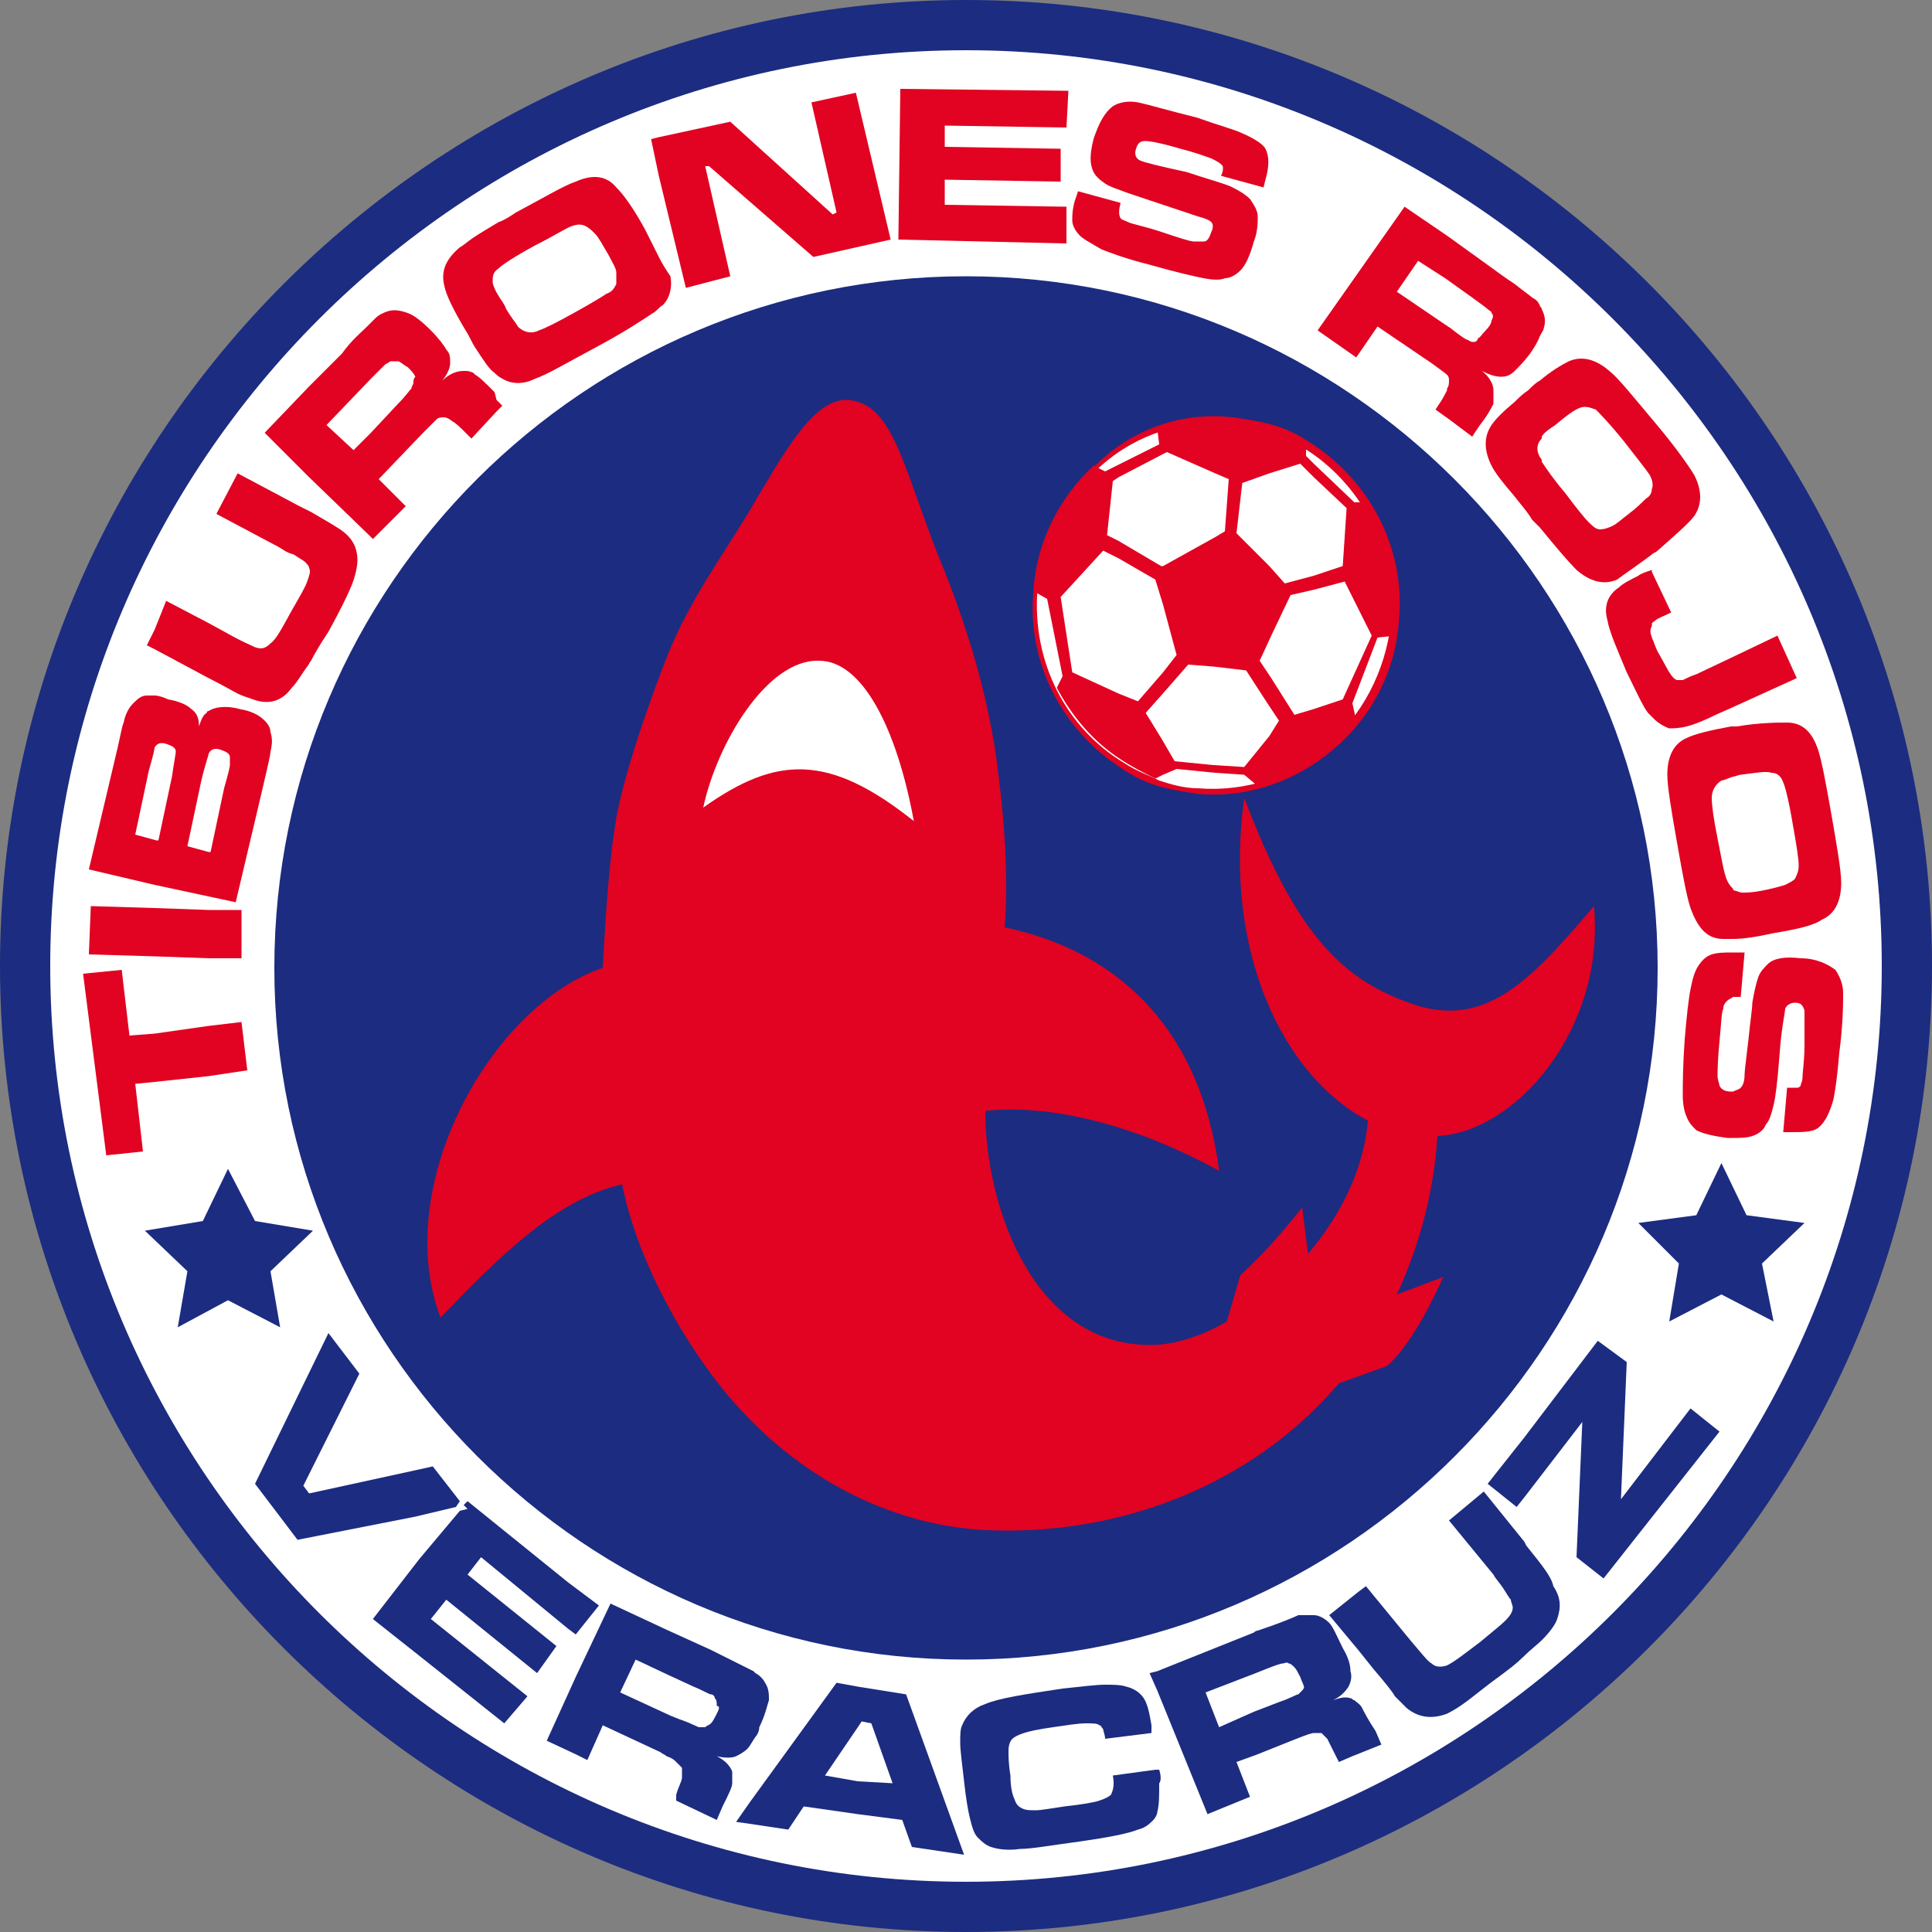 <?xml version="1.0" encoding="utf-8"?>
<!-- Generator: Adobe Illustrator 19.2.1, SVG Export Plug-In . SVG Version: 6.00 Build 0)  -->
<svg version="1.1" id="Capa_1" xmlns="http://www.w3.org/2000/svg" xmlns:xlink="http://www.w3.org/1999/xlink" x="0px" y="0px"
	 viewBox="0 0 100 100" style="enable-background:new 0 0 100 100;" xml:space="preserve">
<rect x="0" y="0" width="100" height="100" fill="#808080" stroke="none"/>
<style type="text/css">
	.st0{fill:url(#path34_4_);}
	.st1{fill:url(#path890_1_);}
	.st2{fill:#FFE500;stroke:#000000;stroke-width:2.098;stroke-miterlimit:3.863;}
	.st3{fill:#DA020E;}
	.st4{fill:#FFE500;}
	.st5{clip-path:url(#SVGID_2_);}
	.st6{fill:none;stroke:#B54005;stroke-width:10;stroke-miterlimit:3.863;}
	.st7{fill:url(#path7506_1_);}
	.st8{fill:url(#path8794_1_);}
	.st9{fill:url(#path15846_1_);}
	.st10{fill:url(#path16274_1_);}
	.st11{fill:url(#path39821_1_);}
	.st12{fill:url(#path39847_1_);}
	.st13{fill:url(#path39878_1_);}
	.st14{fill:url(#path39888_1_);}
	.st15{fill:url(#path41035_1_);}
	.st16{fill:url(#path9646-8_1_);}
	.st17{fill:url(#path41092_1_);}
	.st18{fill:url(#path41094_1_);}
	.st19{fill:none;stroke:#000000;stroke-width:2.098;stroke-miterlimit:3.863;}
	.st20{fill:url(#path41152_1_);}
	.st21{fill:url(#path39854_1_);}
	.st22{fill:url(#path39874_1_);}
	.st23{fill:#9C824A;stroke:#9C824A;stroke-width:0.793;stroke-miterlimit:282;}
	.st24{fill:#023474;stroke:#023474;stroke-width:0.793;stroke-miterlimit:282;}
	.st25{fill:#FFFFFF;stroke:#FFFFFF;stroke-width:0.793;stroke-miterlimit:282;}
	.st26{fill:#EF0107;stroke:#EF0107;stroke-width:0.793;stroke-miterlimit:282;}
	.st27{fill:#DB0007;stroke:#DB0007;stroke-width:0.793;stroke-miterlimit:282;}
	.st28{fill:#FFFFFF;}
	.st29{fill:#9C824A;}
	.st30{fill:#EF0107;stroke:#EF0107;stroke-width:0.311;stroke-miterlimit:282;}
	.st31{fill:#DB0007;stroke:#DB0007;stroke-width:0.311;stroke-miterlimit:282;}
	.st32{fill:#DB0007;}
	.st33{fill:#FFFFFF;stroke:#FFFFFF;stroke-width:0.311;stroke-miterlimit:282;}
	.st34{fill:#FFFFFF;stroke:#FFFFFF;stroke-width:0.554;stroke-miterlimit:3.864;}
	.st35{fill:#231F20;}
	.st36{fill:#00B6F1;stroke:#00B6F1;stroke-width:1.700000e-02;stroke-miterlimit:3.864;}
	.st37{fill:#EF3E2E;}
	.st38{fill:#BBBDBF;}
	.st39{fill:#F0B83D;}
	.st40{fill:#00B6F1;stroke:#FFFFFF;stroke-width:1.700000e-02;stroke-miterlimit:3.864;}
	.st41{fill:#001C58;}
	.st42{fill:#94BEE5;}
	.st43{fill:none;stroke:#7A003C;stroke-width:2.244;stroke-miterlimit:6;}
	.st44{fill:#7A003C;}
	.st45{fill:#FFE600;}
	.st46{fill:#DBA111;}
	.st47{fill:#034694;}
	.st48{fill:#D1D3D4;}
	.st49{fill:#ED1C24;}
	.st50{fill:#6A7AB5;}
	.st51{fill:none;}
	.st52{fill:#274488;}
	.st53{fill:#004798;stroke:#004798;stroke-width:9.375000e-02;}
	.st54{fill:#FFFFFF;stroke:#FFFFFF;stroke-width:9.375000e-02;}
	.st55{fill:#FABC00;stroke:#FABC00;stroke-width:9.375000e-02;}
	.st56{fill:none;stroke:#FFFFFF;stroke-width:7.865;stroke-miterlimit:3.864;}
	.st57{fill:none;stroke:#FFFFFF;stroke-width:7.865;stroke-miterlimit:12;}
	.st58{fill:none;stroke:#FFFFFF;stroke-width:7.865;stroke-miterlimit:22;}
	.st59{fill:none;stroke:#FFFFFF;stroke-width:7.865;stroke-miterlimit:6;}
	.st60{fill:#00A398;}
	.st61{fill:#D00027;}
	.st62{fill:none;stroke:#FFFFFF;stroke-width:17.391;stroke-miterlimit:3.864;}
	.st63{fill:none;stroke:#FFFFFF;stroke-width:13.111;stroke-miterlimit:3.864;}
	.st64{fill:#FEF667;}
	.st65{fill:#D00027;stroke:#D00027;}
	.st66{fill:#5299C6;}
	.st67{fill:#60223B;}
	.st68{fill:#F7C240;}
	.st69{fill:#292D6B;}
	.st70{fill:#1B458F;}
	.st71{fill:#C4122E;}
	.st72{fill:#27409B;}
	.st73{clip-path:url(#SVGID_4_);}
	.st74{fill:#F4F4F4;}
	.st75{fill:#D3D2D2;}
	.st76{fill:#A7A5A6;}
	.st77{fill:#091453;}
	.st78{fill:none;stroke:#FFFFFF;stroke-width:6.63;}
	.st79{clip-path:url(#SVGID_6_);}
	.st80{fill:#724314;}
	.st81{fill:#240B08;}
	.st82{fill:#018B4B;}
	.st83{fill:#A6181D;}
	.st84{fill:#592D09;}
	.st85{fill:#FFCE65;}
	.st86{fill:#5CBFEB;}
	.st87{fill:none;stroke:#000000;stroke-width:10;}
	.st88{fill:none;stroke:#000000;}
	.st89{fill:#B2B2B2;}
	.st90{fill:none;stroke:#000000;stroke-width:0.3;}
	.st91{fill:#00A650;stroke:#000000;stroke-width:2;}
	.st92{fill:#241F20;stroke:#241F20;stroke-width:9.375000e-02;}
	.st93{fill:#FFF200;stroke:#FFF200;stroke-width:9.375000e-02;}
	.st94{fill:#A68A26;}
	.st95{fill:none;stroke:#A68A26;stroke-width:4.792100e-02;stroke-miterlimit:3.864;}
	.st96{fill:#211E1E;}
	.st97{fill:none;stroke:#211E1E;stroke-width:4.792100e-02;stroke-miterlimit:3.864;}
	.st98{fill:#EB172B;}
	.st99{fill:none;stroke:#EB172B;stroke-width:4.792100e-02;stroke-miterlimit:3.864;}
	.st100{fill:#A68A26;stroke:#A68A26;stroke-width:4.792100e-02;stroke-miterlimit:3.864;}
	.st101{fill:#D1BF7F;}
	.st102{fill:none;stroke:#D1BF7F;stroke-width:4.792100e-02;stroke-miterlimit:3.864;}
	.st103{fill:none;stroke:#FFFFFF;stroke-width:4.792100e-02;stroke-miterlimit:3.864;}
	.st104{fill:#EB172B;stroke:#EB172B;stroke-width:4.792100e-02;stroke-miterlimit:3.864;}
	.st105{fill:#ED2127;}
	.st106{fill:#FBEE23;}
	.st107{stroke:#000000;}
	.st108{fill:#CF1F44;}
	.st109{fill:#1B449C;}
	.st110{fill:#E03A3E;}
	.st111{fill:#E03A3E;stroke:#E03A3E;stroke-width:0.656;}
	.st112{fill:none;stroke:#1B449C;stroke-width:0.749;}
	.st113{fill:none;stroke:#1B449C;stroke-width:0.757;}
	.st114{fill:#1B449C;stroke:#1B449C;stroke-width:0.627;}
	.st115{fill:#1B449C;stroke:#1B449C;stroke-width:0.675;}
	.st116{fill:#2E6ABD;stroke:#2E6ABD;stroke-width:0.617;}
	.st117{fill:#FFFFFF;stroke:#FFFFFF;stroke-width:0.618;}
	.st118{fill:#ED1248;}
	.st119{fill:#2E6ABD;}
	.st120{fill:#FDE100;}
	.st121{fill:#CC0000;}
	.st122{fill:#211E1F;}
	.st123{fill:#ED1A3B;}
	.st124{fill:#00AEEF;}
	.st125{fill:#FFC40D;}
	.st126{fill:#22B24C;}
	.st127{fill:#FFC20E;}
	.st128{fill:#0A3F86;}
	.st129{fill:#005CA9;}
	.st130{fill:#FFE000;}
	.st131{fill:#E2001A;}
	.st132{opacity:0;}
	.st133{opacity:0;fill:#FFFFFF;}
	.st134{fill:#FFFFFF;stroke:#000000;}
	.st135{fill:#0060A9;}
	.st136{fill:#E32219;}
	.st137{fill:#FFED00;}
	.st138{fill:#1D9053;}
	.st139{fill:#52A600;}
	.st140{fill:#EE2523;}
	.st141{fill:#F7D117;}
	.st142{fill:#171796;}
	.st143{fill:#009959;}
	.st144{fill:#D42E12;}
	.st145{fill:#703824;}
	.st146{fill:#E5254E;}
	.st147{fill:#8AC3EE;}
	.st148{fill:#B19221;}
	.st149{fill:#F5C03E;}
	.st150{fill:#FF1119;}
	.st151{fill:#1E6BC0;}
	.st152{fill:#B4742A;}
	.st153{fill:#371B02;}
	.st154{fill:url(#SVGID_7_);}
	.st155{fill:url(#SVGID_8_);}
	.st156{fill:url(#SVGID_9_);}
	.st157{fill:url(#SVGID_10_);}
	.st158{fill:url(#SVGID_11_);}
	.st159{fill:url(#SVGID_12_);}
	.st160{fill:url(#SVGID_13_);}
	.st161{fill:url(#SVGID_14_);}
	.st162{fill:url(#SVGID_15_);}
	.st163{fill:url(#SVGID_16_);}
	.st164{fill:#EB2626;}
	.st165{fill:#E9C32C;}
	.st166{fill:#D9D9D9;}
	.st167{fill:#009C5E;}
	.st168{fill:#1C75BC;}
	.st169{fill:#611D5C;}
	.st170{fill:#E2B900;}
	.st171{fill:#004B95;}
	.st172{fill:#A4234B;}
	.st173{fill:#DB2F36;}
	.st174{fill:#FFDF00;}
	.st175{fill:#A38D44;}
	.st176{fill:#57175E;}
	.st177{fill:#AFDCFD;}
	.st178{fill:#0090C6;}
	.st179{fill:#DB5232;}
	.st180{fill:#23C1E0;}
	.st181{fill:#F1A92A;}
	.st182{fill:#167FB6;}
	.st183{fill:#FED75D;}
	.st184{fill:#378CBF;}
	.st185{fill:#3E9692;}
	.st186{fill:#E67F29;}
	.st187{fill:#D8B43C;}
	.st188{fill:#EF3B33;}
	.st189{fill:#24923D;}
	.st190{opacity:6.000001e-02;fill:#101010;enable-background:new    ;}
	.st191{fill:#00529F;}
	.st192{fill:#EE324E;}
	.st193{fill:#FEBE10;}
	.st194{fill:#143C8B;}
	.st195{fill:#FFE24A;}
	.st196{fill:#EC1D24;}
	.st197{fill:#E6A514;}
	.st198{fill:#FFDF1C;}
	.st199{fill:#EE3524;}
	.st200{fill:#B23428;}
	.st201{fill:#D18816;}
	.st202{fill:#0097D7;}
	.st203{fill:#ED1C23;}
	.st204{fill:#E30613;}
	.st205{fill:#FFE400;}
	.st206{fill:#C51A1B;}
	.st207{clip-path:url(#SVGID_19_);}
	.st208{clip-path:url(#SVGID_20_);fill:none;stroke:#000000;stroke-width:0.813;stroke-miterlimit:3.864;}
	.st209{fill:#0093D5;}
	.st210{fill:#004B9D;}
	.st211{fill:#FCC24F;}
	.st212{fill:#009545;}
	.st213{fill:#0072BB;}
	.st214{fill:#C4974E;}
	.st215{fill:url(#path1292_1_);}
	.st216{fill:#004996;}
	.st217{fill:#FFE667;}
	.st218{fill:none;stroke:#005187;stroke-width:0.153;stroke-miterlimit:3.864;}
	.st219{fill:#005187;}
	.st220{clip-path:url(#SVGID_22_);}
	.st221{clip-path:url(#SVGID_24_);fill:none;stroke:#000000;stroke-width:0.296;stroke-miterlimit:3.864;}
	.st222{clip-path:url(#SVGID_26_);fill:#FFE667;}
	.st223{clip-path:url(#SVGID_28_);fill:none;stroke:#000000;stroke-width:8.300000e-02;stroke-miterlimit:3.864;}
	.st224{fill:none;stroke:#000000;stroke-width:0.153;stroke-miterlimit:3.864;}
	.st225{clip-path:url(#SVGID_30_);fill:#E70005;}
	.st226{clip-path:url(#SVGID_32_);fill:none;stroke:#E70005;stroke-width:0.296;stroke-miterlimit:3.864;}
	.st227{clip-path:url(#SVGID_34_);fill:#E70005;}
	.st228{clip-path:url(#SVGID_36_);fill:none;stroke:#E70005;stroke-width:0.296;stroke-miterlimit:3.864;}
	.st229{clip-path:url(#SVGID_38_);fill:#E70005;}
	.st230{clip-path:url(#SVGID_40_);fill:none;stroke:#E70005;stroke-width:0.296;stroke-miterlimit:3.864;}
	.st231{clip-path:url(#SVGID_42_);fill:#E70005;}
	.st232{clip-path:url(#SVGID_44_);fill:none;stroke:#E70005;stroke-width:0.296;stroke-miterlimit:3.864;}
	.st233{fill:#E70005;}
	.st234{fill:none;stroke:#000000;stroke-width:0.141;stroke-miterlimit:3.864;}
	.st235{fill:#00276D;}
	.st236{fill:#C49308;}
	.st237{fill:#179D33;}
	.st238{fill:#999999;}
	.st239{fill:#FF0000;}
	.st240{fill:#E31837;}
	.st241{fill:#06357A;}
	.st242{fill:#B4053F;}
	.st243{fill:#DCA43E;}
	.st244{fill:#005CA5;}
	.st245{fill:#FAC400;}
	.st246{fill:#004083;}
	.st247{fill:#A95932;}
	.st248{fill:none;stroke:#000000;stroke-width:1.222;}
	.st249{fill:#E62627;}
	.st250{fill:#00458C;}
	.st251{fill:#E11B22;}
	.st252{fill:#00AB4E;}
	.st253{fill:#F47920;}
	.st254{fill:#C7C8CA;}
	.st255{fill:#E11515;}
	.st256{fill:#A4965F;}
	.st257{fill:#E51636;}
	.st258{fill:#EACC00;}
	.st259{fill:#4F846B;}
	.st260{fill:#E22227;}
	.st261{fill:#FAE700;}
	.st262{fill:url(#SVGID_45_);}
	.st263{fill:#666666;}
	.st264{fill:#FFF200;}
	.st265{fill:#00275D;}
	.st266{fill:#EF3E33;}
	.st267{fill:none;stroke:#00275D;stroke-width:2.632;}
	.st268{fill:#3F7652;}
	.st269{fill:#F1D261;}
	.st270{fill:#004D8F;}
	.st271{fill:#E7B137;stroke:#E7B137;stroke-miterlimit:10;}
	.st272{fill:#E7B137;}
	.st273{fill:#162577;}
	.st274{fill:#12692C;}
	.st275{fill:#D8141D;}
	.st276{fill:#AB830D;}
	.st277{fill:#0086CB;}
	.st278{fill:#001F42;}
	.st279{fill:#9A8F4A;}
	.st280{fill:#00559D;}
	.st281{fill:#FDDE00;}
	.st282{fill:#00924C;}
	.st283{fill:#233984;}
	.st284{fill:#FFD42E;}
	.st285{fill:#BA3733;}
	.st286{fill:#46714D;}
	.st287{fill:#221F1F;}
	.st288{fill:#00559E;}
	.st289{fill:#005C46;}
	.st290{fill:#FBC860;}
	.st291{fill:#D57C48;}
	.st292{fill:#040403;}
	.st293{fill:#4AB969;}
	.st294{fill:#8ED8F8;}
	.st295{fill:#FEC34E;}
	.st296{fill:#FFC95B;}
	.st297{fill:#00644C;}
	.st298{fill:#70B865;}
	.st299{fill:#CA6F44;}
	.st300{fill:#A8B8BE;}
	.st301{fill:#1C2C80;}
	.st302{fill:#E10321;}
	.st303{fill:none;stroke:#231F20;stroke-width:0.318;stroke-miterlimit:3.864;}
	.st304{fill:#D71920;}
	.st305{fill:#484749;}
	.st306{fill:#D9DBDC;}
	.st307{fill:#DF725A;}
	.st308{fill:#F2CABA;}
	.st309{fill:#E89C84;}
	.st310{fill:#264F99;}
	.st311{clip-path:url(#SVGID_47_);}
	.st312{fill:#161413;}
	.st313{fill:#ED1B26;}
	.st314{fill:#E60D2E;}
	.st315{fill:#FCD600;}
	.st316{fill:#004D91;}
	.st317{fill:#EAB412;}
	.st318{fill:#FDD31D;}
	.st319{fill:#EFB800;}
</style>
<g>
	<path class="st301" d="M50,0c27.6,0,50,22.5,50,50c0,27.5-22.5,50-50,50C22.5,100,0,77.5,0,50C0,22.5,22.5,0,50,0L50,0z"/>
	<path class="st28" d="M50,2.6c26.1,0,47.4,21.3,47.4,47.4c0,26.1-21.3,47.4-47.4,47.4C23.9,97.4,2.6,76.1,2.6,50
		C2.6,23.9,23.9,2.6,50,2.6L50,2.6z"/>
	<path class="st301" d="M50,14.3c19.7,0,35.8,16.1,35.8,35.8c0,19.7-16.1,35.8-35.8,35.8c-19.7,0-35.8-16.1-35.8-35.8
		C14.2,30.3,30.3,14.3,50,14.3L50,14.3z"/>
	<path class="st302" d="M82.5,46.9c-3.3,3.9-5.6,6.3-9.3,5.1c-3.5-1.2-6-3.3-8.8-10.7c-1.1,7.9,2,14.4,6.4,16.7
		c-0.2,2.5-1.4,4.9-3.1,6.9l-0.3-2.4c-1.1,1.4-2.2,2.6-3.2,3.5l-0.7,2.4c-1.2,0.7-2.4,1.1-3.5,1.2c-6.3,0.4-9-6.9-9-12.1
		c3.8-0.4,8.3,1,12.1,3.1c-0.9-7-4.9-11.3-11.1-12.6c0.2-2.3,0-5.4-0.3-7.7c-0.5-4.8-2.2-9.3-3.2-11.7c-1.8-4.6-2.3-7.7-4.6-7.9
		c-1.8-0.1-3.3,2.7-5.2,5.9c-1.4,2.3-3,4.5-4.1,7.2c-1.5,3.8-2.6,7.4-2.8,9.2c-0.3,1.9-0.5,5.1-0.6,7.1c-5.7,1.9-11,11.2-8.4,18.1
		c2.9-3,5.9-6.1,9.4-6.9c0.7,3.6,3,8.1,5.8,11.3c3.8,4.3,8.6,6.4,13.1,6.6c6.8,0.3,13.7-2.3,18.2-7.6l2.5-0.9c1-0.9,2-2.6,2.9-4.6
		L72.3,67c1.1-2.4,1.9-5.1,2.1-8.2C78.5,58.6,83.1,53.2,82.5,46.9L82.5,46.9z"/>
	<path class="st28" d="M36.4,41.8c3.8-2.7,6.5-2.8,10.9,0.7c-0.9-4.9-2.7-8.3-4.9-8.3C39.7,34.1,37.1,38.5,36.4,41.8L36.4,41.8z"/>
	<path class="st28" d="M63.8,21.7c5.1,0.5,9,5.2,8.5,10.4c-0.5,5.3-5,9.2-10.2,8.8c-5.1-0.5-9-5.2-8.5-10.4
		C54.1,25.2,58.7,21.2,63.8,21.7L63.8,21.7z"/>
	<path class="st302" d="M63.8,21.6L63.8,21.6L63.8,21.6c0.7,0.1,1.4,0.2,2.1,0.4c0.7,0.2,1.3,0.5,1.9,0.9c3,1.9,5,5.4,4.6,9.3l0,0v0
		l0,0c-0.2,2.7-1.5,5-3.4,6.6c-1.9,1.6-4.3,2.5-6.9,2.3l0,0l0,0h0l0,0h0h0l0,0c-0.7-0.1-1.4-0.2-2.1-0.4c-0.7-0.2-1.3-0.5-1.9-0.9
		c-3-1.9-5-5.4-4.6-9.3c0,0,0,0,0,0l0,0v0v0l0,0c0.2-2.7,1.5-5,3.4-6.6C58.7,22.2,61.2,21.3,63.8,21.6L63.8,21.6L63.8,21.6
		L63.8,21.6z M63.8,21.9L63.8,21.9L63.8,21.9L63.8,21.9c-2.6-0.2-5,0.6-6.8,2.2c-1.8,1.6-3,3.8-3.3,6.4l0,0l0,0l0,0
		c-0.3,3.8,1.5,7.2,4.5,9c0.6,0.4,1.2,0.6,1.8,0.9c0.6,0.2,1.3,0.4,2,0.4l0,0l0,0l0,0l0,0h0c2.5,0.2,4.9-0.6,6.7-2.2
		c1.8-1.6,3-3.8,3.3-6.4l0,0l0,0c0.3-3.8-1.6-7.2-4.5-9c-0.6-0.4-1.2-0.6-1.8-0.9C65.2,22.1,64.5,21.9,63.8,21.9L63.8,21.9z
		 M62.2,40.8L62.2,40.8L62.2,40.8L62.2,40.8z"/>
	<path class="st302" d="M56.8,24.1L56.8,24.1L56.8,24.1C56.8,24.1,56.8,24.1,56.8,24.1L56.8,24.1z"/>
	<polygon class="st302" points="56.8,24.1 56.8,24.1 56.8,24.1 	"/>
	<path class="st302" d="M69.5,36.2L68,36.7L67,37l-1.2-1.9l-0.6-0.9l0.6-1.3l1-2.1l1.3-0.3l1.5-0.4l1.4,2.8L69.5,36.2L69.5,36.2z
		 M65.7,38.1l-1.3,1.6l-1.6-0.1l-2-0.2l-0.7-1.2l-0.8-1.3l0.8-0.9l1.4-1.6l1.3,0.1l1.7,0.2l1.1,1.7l0.6,0.9L65.7,38.1L65.7,38.1z
		 M57.9,35.9l-2.4-1.1l-0.6-3.9l2.2-2.4l0.8,0.4l1.9,1.1l0.4,1.3l0.7,2.6l-0.7,0.9l-1.3,1.5L57.9,35.9L57.9,35.9z M57.6,24.9
		l0.3-0.2l2.3-1.2l0.2-0.1l2.5,1.1l0.7,0.3l-0.2,2.7l-0.5,0.3l-2.7,1.5l-0.1,0l-2.2-1.3l-0.6-0.3L57.6,24.9L57.6,24.9z M64.3,25
		l1.4-0.5l1.6-0.5l0.7,0.7l1.7,1.6l-0.2,3L68,29.8l-1.5,0.4l-0.8-0.9l-1.7-1.7L64.3,25L64.3,25z M70.8,26l-0.7,0l-2.1-2l-0.4-0.4V23
		c-0.6-0.4-1.2-0.6-1.9-0.9c-0.6-0.2-1.3-0.3-1.9-0.4c-0.3,0-0.6,0-0.9,0c-0.9,0-1.8,0.2-2.7,0.4c-0.1,0-0.2,0-0.3,0.1l0.1,0.8
		l-2.2,1.1l-0.6,0.3l-0.6-0.3c-1.7,1.6-2.9,3.8-3.1,6.4c0,0,0,0.1,0,0.1l0.7,0.4L55,35c-0.1,0.2-0.2,0.4-0.3,0.6
		c0.8,1.5,1.9,2.8,3.3,3.7c0.6,0.4,1.2,0.7,1.8,1l0.4-0.2l0.7-0.3l2,0.2l1.5,0.1l0.6,0.5c0.2-0.1,0.5-0.1,0.7-0.2
		c0.8-0.3,1.6-0.6,2.3-1.1c0.9-0.6,1.6-1.2,2.2-2L70,36.4l1.3-3.4l0.9-0.1c0.1-0.3,0.1-0.6,0.1-0.8C72.5,29.9,71.9,27.7,70.8,26
		L70.8,26z"/>
	<polygon class="st301" points="87.5,72.9 83.9,77.6 84.2,70.5 82.7,69.4 78.9,74.4 77,76.8 78.5,78 78.9,77.5 81.9,73.6 81.6,80.6 
		83,81.7 89,74.1 	"/>
	<polygon class="st301" points="27.8,86.6 28.8,85.2 24.2,81.5 24.9,80.6 29.4,84.3 29.8,84.6 31,83.1 29.4,81.9 24.2,77.7 24,77.9 
		24.2,78.1 23.8,78.2 21.7,80.7 19.3,83.8 21.7,85.7 26.1,89.2 27.3,87.8 22.3,83.8 23.1,82.8 	"/>
	<polygon class="st301" points="22.4,75.9 21.5,76.1 16,77.3 15.7,76.9 18.6,71.1 17,69 13.2,76.8 15.4,79.7 21.5,78.5 23.6,78 
		23.8,77.7 	"/>
	<path class="st301" d="M44.4,92.2l-1.7-0.3l1.7-2.5l0.2-0.3l0.5,0.1l1.1,3.1L44.4,92.2L44.4,92.2z M44.4,87.3l-1.1-0.2l-4.5,6.2
		l-0.7,1l0.7,0.1l2,0.3l0.8-1.2l2.8,0.4l2.3,0.3l0.5,1.4l2.7,0.4l-3-8.3L44.4,87.3L44.4,87.3z"/>
	<path class="st301" d="M60,91.6l-0.2,0l-2.2,0.3c0.1,0.5,0,0.8-0.1,1c-0.1,0.1-0.3,0.2-0.6,0.3c-0.3,0.1-0.9,0.2-1.8,0.3
		c-0.7,0.1-1.2,0.2-1.5,0.2c-0.3,0-0.5,0-0.7-0.1c-0.2-0.1-0.3-0.2-0.4-0.5c-0.1-0.2-0.2-0.6-0.2-1.2c-0.1-0.6-0.1-1-0.1-1.3
		c0-0.3,0.1-0.5,0.2-0.6c0.1-0.1,0.3-0.2,0.6-0.3c0.3-0.1,0.8-0.2,1.5-0.3c0.7-0.1,1.3-0.2,1.7-0.2c0.4,0,0.6,0,0.7,0.1
		c0.1,0,0.1,0.1,0.2,0.2c0,0.1,0.1,0.3,0.1,0.5l2.4-0.3c0-0.2,0-0.4,0-0.4c-0.1-0.6-0.2-1.1-0.4-1.4c-0.2-0.3-0.5-0.5-0.9-0.6
		c-0.3-0.1-0.7-0.1-1.1-0.1c-0.5,0-1.2,0.1-2.2,0.2c-2,0.3-3.3,0.5-4,0.8c-0.6,0.2-1,0.6-1.2,1.1c-0.1,0.2-0.1,0.5-0.1,0.9
		c0,0.4,0.1,1.1,0.2,2c0.1,0.9,0.2,1.5,0.3,1.9c0.1,0.4,0.2,0.8,0.4,1c0.2,0.2,0.4,0.4,0.7,0.5c0.3,0.1,0.8,0.2,1.5,0.1
		c0.6,0,1.7-0.2,3.2-0.4c1.4-0.2,2.4-0.4,2.9-0.6c0.4-0.1,0.6-0.3,0.8-0.5c0.1-0.1,0.2-0.3,0.2-0.4c0.1-0.4,0.1-0.8,0.1-1.5
		C60.1,92.2,60.1,91.9,60,91.6L60,91.6z"/>
	<path class="st301" d="M37.1,88.7c-0.1,0.2-0.2,0.4-0.3,0.5c-0.1,0.1-0.2,0.1-0.3,0.2c-0.1,0-0.2,0-0.3,0c-0.1,0-0.4-0.2-1-0.4
		l-0.5-0.2l-2.6-1.2l0.8-1.7l1.7,0.8l1.3,0.6c0.5,0.2,0.8,0.4,0.9,0.4c0.1,0,0.2,0.1,0.2,0.2c0.1,0.1,0.1,0.2,0.1,0.4
		C37.3,88.3,37.2,88.5,37.1,88.7L37.1,88.7z M38.1,90.9c0.2-0.1,0.4-0.2,0.6-0.4c0.1-0.1,0.2-0.3,0.4-0.6c0.1-0.1,0.2-0.3,0.2-0.5
		c0.3-0.6,0.4-1.1,0.5-1.4c0-0.3,0-0.6-0.2-0.9c-0.1-0.2-0.3-0.4-0.5-0.5c0,0-0.1-0.1-0.1-0.1c-0.2-0.1-1-0.5-2.2-1.1l-2.2-1
		L31.6,83l-1.8,3.8l-1.5,3.3l1.5,0.7l0.6,0.3l0.8-1.8l3,1.4c0.1,0.1,0.2,0.1,0.3,0.2c0.3,0.1,0.4,0.2,0.5,0.3
		c0.1,0.1,0.2,0.2,0.3,0.3c0,0.1,0,0.3,0,0.5c0,0.2-0.2,0.5-0.3,0.9L35,93.2l2.1,1l0.3-0.7c0.3-0.6,0.5-1,0.5-1.2c0-0.2,0-0.4,0-0.6
		c-0.1-0.3-0.4-0.6-0.8-0.8C37.5,91,37.9,91,38.1,90.9L38.1,90.9z"/>
	<path class="st301" d="M67.4,87.5c-0.1,0.1-0.1,0.1-0.2,0.2c-0.1,0-0.4,0.2-1,0.4l-1.3,0.5l-1.8,0.8l-0.7-1.8l2.6-1l0.5-0.2
		c0.5-0.2,0.8-0.3,0.9-0.3c0.1,0,0.2-0.1,0.3,0c0.1,0,0.2,0.1,0.3,0.2c0.1,0.1,0.2,0.3,0.3,0.5c0.1,0.3,0.2,0.4,0.2,0.6
		C67.5,87.3,67.5,87.4,67.4,87.5L67.4,87.5z M70.5,88.4c-0.1-0.2-0.3-0.3-0.4-0.4c-0.1,0-0.1-0.1-0.2-0.1c-0.3-0.1-0.6,0-0.9,0.1
		c0.4-0.2,0.6-0.4,0.8-0.7c0.1-0.2,0.2-0.5,0.1-0.8c0-0.3-0.1-0.7-0.4-1.2c-0.3-0.6-0.5-1.1-0.7-1.3c-0.2-0.2-0.5-0.4-0.8-0.4
		c-0.3,0-0.6,0-0.8,0c-0.2,0.1-0.9,0.4-2.1,0.8c0,0-0.1,0-0.2,0.1l-5,2l-0.4,0.1l0.4,0.9l2.6,6.4l2.2-0.9l-0.7-1.8l1.1-0.4l2-0.8
		c0.5-0.2,0.8-0.3,0.9-0.3c0.2,0,0.3,0,0.4,0c0.1,0.1,0.2,0.2,0.3,0.3c0.1,0.2,0.2,0.4,0.4,0.8l0.2,0.4l0.7-0.3l1.5-0.6l-0.3-0.7
		C70.8,89,70.6,88.6,70.5,88.4L70.5,88.4z"/>
	<path class="st301" d="M79,80l-0.1-0.2l-2.1-2.6l-1.8,1.5l2.3,2.8c0.1,0.2,0.3,0.4,0.5,0.7c0.2,0.3,0.3,0.5,0.4,0.6
		c0,0.1,0.1,0.3,0.1,0.4c0,0.2-0.1,0.4-0.4,0.7c-0.2,0.2-0.7,0.6-1.3,1.1c-0.8,0.6-1.3,1-1.7,1.2c-0.3,0.1-0.6,0.1-0.8-0.1
		c-0.2-0.1-0.5-0.5-1.1-1.2l-2.3-2.8l-0.4,0.3l-1.5,1.2l1.5,1.8l0.8,1c0.6,0.7,1,1.2,1.1,1.4c0.2,0.2,0.4,0.4,0.6,0.6
		c0.6,0.5,1.3,0.6,2.1,0.3c0.4-0.2,0.7-0.4,1.1-0.7c0.4-0.3,1-0.8,1.7-1.3c0.4-0.3,0.8-0.6,1.1-0.9c0.4-0.4,0.8-0.7,1-0.9
		c0.4-0.4,0.7-0.8,0.8-1.1c0.2-0.6,0.2-1.1-0.2-1.7C80.3,81.6,79.8,81,79,80L79,80z"/>
	<path class="st302" d="M21.4,19.8c0,0.1-0.1,0.2-0.1,0.3c-0.1,0.1-0.3,0.4-0.7,0.8l-1.4,1.5l-0.9,0.9l-1.4-1.3l2.3-2.4l0,0
		c0.4-0.4,0.6-0.6,0.7-0.7c0.1-0.1,0.2-0.1,0.3-0.2c0.1,0,0.3,0,0.4,0c0.1,0,0.3,0.2,0.5,0.3c0.2,0.2,0.3,0.3,0.4,0.5
		C21.4,19.6,21.4,19.7,21.4,19.8L21.4,19.8z M25.6,20.3c-0.5-0.5-0.8-0.8-1-0.9c0,0,0,0-0.1-0.1c-0.2-0.1-0.3-0.1-0.5-0.1
		c-0.3,0-0.7,0.1-1.1,0.5c0.3-0.4,0.4-0.7,0.4-0.9c0-0.3,0-0.5-0.2-0.7c-0.1-0.2-0.4-0.6-0.8-1c-0.5-0.5-0.9-0.8-1.2-0.9
		c-0.3-0.1-0.6-0.2-1-0.1c-0.3,0.1-0.5,0.2-0.7,0.4c-0.1,0.1-0.2,0.2-0.4,0.4c-0.3,0.3-0.8,0.7-1.3,1.4l-1.7,1.7l-2.3,2.4l2.3,2.3
		l3,2.9l0.3,0.3l1.7-1.7l-1.4-1.4l2.3-2.4c0.3-0.3,0.6-0.6,0.7-0.7c0.1-0.1,0.3-0.1,0.4-0.1c0.1,0,0.3,0.1,0.4,0.2
		c0.2,0.1,0.4,0.3,0.7,0.6l0.3,0.3l0,0l1.3-1.4l0.3-0.3l-0.3-0.3L25.6,20.3L25.6,20.3z"/>
	<path class="st302" d="M17.6,27.4c-0.3-0.2-0.8-0.5-1.5-0.9c-0.2-0.1-0.4-0.2-0.6-0.3l-3.2-1.7l-1.1,2.1l3.2,1.7
		c0.2,0.1,0.4,0.3,0.8,0.4c0.3,0.2,0.5,0.3,0.6,0.4c0.1,0.1,0.2,0.2,0.2,0.3c0.1,0.2,0,0.4-0.1,0.7c-0.1,0.3-0.4,0.8-0.8,1.5
		c-0.5,0.9-0.8,1.5-1.1,1.7c-0.3,0.3-0.5,0.3-0.8,0.2c-0.2-0.1-0.7-0.3-1.4-0.7l-1.1-0.6l-2.1-1.1L8,32.6l-0.4,0.8L8,33.6l2.8,1.5
		c0,0,0,0,0,0c0.8,0.4,1.3,0.7,1.5,0.8c0.2,0.1,0.5,0.2,0.8,0.3c0.8,0.3,1.5,0.1,2-0.6c0.3-0.3,0.5-0.7,0.8-1.1
		c0.1-0.1,0.1-0.2,0.2-0.3c0.2-0.4,0.5-0.9,0.9-1.5c0.6-1.1,1-1.9,1.2-2.4c0.2-0.5,0.3-1,0.3-1.3C18.5,28.3,18.2,27.8,17.6,27.4
		L17.6,27.4z"/>
	<polygon class="st302" points="10.8,49.6 12.5,49.6 12.5,47.1 10.8,47.1 8,47 4.7,46.9 4.6,49.4 8,49.5 	"/>
	<polygon class="st302" points="10.8,53.1 8,53.5 6.7,53.6 6.3,50.2 4.3,50.4 5.5,59.8 7.4,59.6 7,56.1 8,56 10.8,55.7 12.8,55.4 
		12.5,52.9 	"/>
	<path class="st302" d="M11.9,39.6c0,0.1-0.1,0.5-0.3,1.2l-0.7,3.3l-0.1,0l-1.1-0.3l0.7-3.3c0.2-0.9,0.4-1.4,0.4-1.5l0,0
		c0.1-0.2,0.3-0.3,0.6-0.2c0.3,0.1,0.5,0.2,0.5,0.4C11.9,39.4,11.9,39.5,11.9,39.6L11.9,39.6z M8.9,40.2l-0.7,3.3l-0.1,0l-1.1-0.3
		l0.7-3.3c0.2-0.7,0.3-1.1,0.3-1.2v0c0.1-0.2,0.3-0.3,0.6-0.2c0.3,0.1,0.5,0.2,0.5,0.4C9.1,39,9,39.5,8.9,40.2L8.9,40.2z M13.7,37.3
		c-0.3-0.3-0.7-0.5-1.3-0.6c-0.7-0.2-1.3-0.1-1.6,0.1c0,0-0.1,0-0.1,0.1c-0.2,0.1-0.3,0.4-0.4,0.7c0-0.4-0.1-0.7-0.4-0.9
		c-0.2-0.2-0.6-0.4-1.2-0.5C8.5,36.1,8.2,36,8,36c-0.1,0-0.3,0-0.4,0c-0.3,0-0.5,0.2-0.7,0.4c-0.2,0.2-0.4,0.5-0.5,1
		c-0.1,0.2-0.2,0.9-0.5,2.1L4.6,45L8,45.8l2.8,0.6l1.4,0.3l1.3-5.5c0.3-1.3,0.5-2.1,0.5-2.3c0.1-0.4,0.1-0.7,0-1
		C14,37.7,13.9,37.5,13.7,37.3L13.7,37.3z"/>
	<path class="st302" d="M95.4,51.4c0-0.5-0.2-0.9-0.4-1.2c-0.4-0.3-1-0.6-1.8-0.6c-0.8-0.1-1.4,0-1.7,0.3c-0.2,0.2-0.4,0.4-0.5,0.7
		c-0.1,0.3-0.2,0.7-0.3,1.3c0,0.3-0.1,0.9-0.2,1.9c-0.1,0.9-0.2,1.6-0.2,1.8c0,0.4-0.1,0.6-0.2,0.7c-0.1,0.1-0.2,0.1-0.4,0.2h-0.1
		c-0.3,0-0.5-0.1-0.6-0.3c0-0.1-0.1-0.3-0.1-0.5c0-0.2,0-0.8,0.1-1.8c0.1-1,0.1-1.5,0.2-1.7c0-0.2,0.1-0.3,0.2-0.4
		c0.1-0.1,0.2-0.1,0.3-0.2c0.1,0,0.3,0,0.4,0l0.2-2.3l-0.4,0h-0.2c-0.4,0-0.8,0-1.1,0.1c-0.3,0.1-0.5,0.3-0.7,0.6
		c-0.2,0.3-0.3,0.7-0.4,1.2c-0.1,0.5-0.2,1.4-0.3,2.6c-0.1,1.4-0.1,2.3-0.1,2.9c0,0.5,0.1,0.9,0.2,1.1c0.1,0.3,0.3,0.5,0.5,0.7
		c0.4,0.2,0.9,0.3,1.6,0.4h0.2c0.5,0,0.8,0,1.1-0.1c0.3-0.1,0.6-0.3,0.7-0.6c0.2-0.2,0.3-0.6,0.4-1c0.1-0.4,0.2-1.2,0.3-2.5
		c0.1-1.5,0.3-2.3,0.3-2.5c0.1-0.2,0.3-0.3,0.5-0.3c0.3,0,0.4,0.1,0.5,0.4c0,0.2,0,0.8,0,1.8c0,0.8-0.1,1.4-0.1,1.6
		c0,0.3-0.1,0.4-0.1,0.5c-0.1,0.1-0.1,0.1-0.2,0.1c-0.1,0-0.2,0-0.5,0l-0.2,2.3c0.2,0,0.3,0,0.4,0c0.7,0,1.2,0,1.5-0.3
		c0.3-0.3,0.5-0.7,0.7-1.4c0.1-0.5,0.2-1.2,0.3-2.4C95.4,53,95.4,51.9,95.4,51.4L95.4,51.4z"/>
	<path class="st302" d="M76.3,17.7c-0.1,0-0.2,0-0.3-0.1c-0.1,0-0.4-0.2-0.9-0.6l-0.3-0.2l-2.5-1.7l1.1-1.6l1.4,0.9l1.4,1
		c0.4,0.3,0.7,0.5,0.8,0.6c0.1,0.1,0.2,0.1,0.2,0.2c0.1,0.1,0.1,0.2,0,0.4c0,0.1-0.1,0.3-0.3,0.5c-0.2,0.2-0.3,0.4-0.4,0.4
		C76.5,17.6,76.4,17.7,76.3,17.7L76.3,17.7z M77.3,20.2c0-0.3-0.2-0.7-0.6-1c0.4,0.2,0.7,0.3,1,0.3c0.3,0,0.5-0.1,0.7-0.3
		c0,0,0,0,0,0c0.2-0.2,0.5-0.5,0.8-0.9c0.2-0.3,0.4-0.6,0.5-0.9c0.1-0.2,0.2-0.3,0.2-0.4c0.1-0.3,0.1-0.6-0.1-1
		c0-0.1-0.1-0.1-0.1-0.2c-0.1-0.2-0.2-0.3-0.4-0.4c-0.1-0.1-0.4-0.3-0.9-0.7c-0.3-0.2-0.6-0.4-1-0.7l-2.5-1.8l-2.2-1.5l-4.5,6.4
		l2,1.4l1.1-1.6l2.8,1.9c0.4,0.3,0.7,0.5,0.8,0.6l0,0c0.1,0.1,0.1,0.2,0.1,0.3c0,0.1,0,0.3-0.1,0.4c0,0,0,0.1,0,0.1
		c-0.1,0.2-0.2,0.4-0.4,0.7l-0.2,0.3l0.7,0.5l1.2,0.9l0.4-0.6c0.4-0.5,0.6-0.9,0.7-1.1C77.3,20.6,77.3,20.4,77.3,20.2L77.3,20.2z"/>
	<path class="st302" d="M82.8,27.4c-0.2,0-0.4-0.2-0.6-0.4c-0.2-0.2-0.6-0.7-1.2-1.5c-0.6-0.7-1-1.3-1.2-1.6c0,0,0,0,0-0.1
		c-0.3-0.4-0.3-0.8,0-1.1c0,0,0,0,0-0.1c0.1-0.2,0.4-0.4,0.7-0.6c0.6-0.5,1-0.8,1.3-0.9c0.3-0.1,0.5,0,0.8,0.1
		c0.2,0.2,0.7,0.7,1.5,1.7c0.7,0.9,1.1,1.4,1.3,1.7c0.1,0.2,0.2,0.5,0.1,0.7c0,0.2-0.1,0.4-0.3,0.5c-0.2,0.2-0.5,0.5-0.9,0.8
		c-0.4,0.3-0.6,0.5-0.8,0.6C83.1,27.4,82.9,27.4,82.8,27.4L82.8,27.4z M85.5,28.7c0.1-0.1,0.2-0.1,0.3-0.2c0.9-0.8,1.6-1.4,1.9-1.8
		c0.4-0.6,0.4-1.3,0-2.1c-0.3-0.5-1-1.5-2.1-2.8c0,0,0,0,0,0c-1.1-1.3-1.8-2.2-2.3-2.6c-0.7-0.6-1.4-0.8-2.1-0.5
		c-0.4,0.2-0.9,0.5-1.5,1c-0.2,0.1-0.4,0.3-0.6,0.5c-0.3,0.2-0.5,0.4-0.7,0.6c-0.6,0.5-1,0.9-1.2,1.2c-0.4,0.6-0.4,1.3,0,2.1
		c0.2,0.4,0.6,0.9,1.2,1.6c0.3,0.4,0.6,0.7,0.9,1.2c0.1,0.1,0.3,0.3,0.4,0.4c0.9,1.1,1.5,1.8,1.9,2.2c0.7,0.6,1.4,0.8,2.1,0.5
		C84.1,29.7,84.7,29.3,85.5,28.7L85.5,28.7z"/>
	<path class="st302" d="M87.3,37.6c0.4-0.1,0.9-0.3,1.5-0.6l0.9-0.4l3.3-1.5l-1-2.2l-2.3,1.1l-1.9,0.9c-0.3,0.1-0.5,0.2-0.7,0.3
		c-0.1,0-0.2,0-0.3,0c-0.3-0.1-0.5-0.6-0.9-1.3c-0.2-0.3-0.3-0.7-0.4-0.9c-0.1-0.3-0.1-0.4,0-0.6c0,0,0,0,0-0.1
		c0-0.1,0.1-0.1,0.2-0.2c0.1-0.1,0.4-0.2,0.8-0.4l-1-2.1l0-0.1c-0.3,0.1-0.6,0.2-0.7,0.3c-0.4,0.2-0.8,0.4-1,0.6
		c-0.6,0.4-0.8,1-0.6,1.7c0.1,0.6,0.5,1.5,1,2.7c0.5,1,0.8,1.7,1.1,2.1c0.1,0.1,0.2,0.2,0.3,0.3c0.2,0.2,0.5,0.4,0.8,0.5
		C86.6,37.7,86.9,37.7,87.3,37.6L87.3,37.6z"/>
	<path class="st302" d="M89.1,40.4c0.1,0,0.3-0.1,0.6-0.2c0.1,0,0.3-0.1,0.4-0.1c0.8-0.1,1.3-0.2,1.6-0.1c0.3,0,0.5,0.2,0.6,0.5
		c0.1,0.2,0.3,1,0.5,2.2c0.2,1.1,0.3,1.8,0.3,2.1c0,0.3-0.1,0.5-0.2,0.7c-0.1,0.1-0.3,0.2-0.5,0.3c-0.3,0.1-0.7,0.2-1.2,0.3
		c-0.5,0.1-0.8,0.1-1,0.1c-0.2,0-0.3-0.1-0.4-0.1c0,0-0.1,0-0.1-0.1c-0.1-0.1-0.3-0.3-0.4-0.7c-0.1-0.3-0.2-0.9-0.4-1.9
		c-0.2-1-0.3-1.7-0.3-2.1C88.6,40.9,88.8,40.6,89.1,40.4L89.1,40.4z M89.2,48.6c0.1,0,0.3,0,0.5,0c0.5,0,1.2-0.1,2.1-0.3
		c1.2-0.2,2.1-0.4,2.5-0.7c0.7-0.3,1-1,1-1.9c0-0.6-0.2-1.8-0.5-3.5c-0.3-1.7-0.5-2.8-0.7-3.4c-0.3-0.9-0.8-1.4-1.6-1.4
		c-0.5,0-1.4,0-2.6,0.2c-0.1,0-0.2,0-0.3,0c-1.1,0.2-1.9,0.4-2.3,0.6c-0.7,0.3-1,1-1,1.9c0,0.6,0.2,1.8,0.5,3.5
		c0.3,1.7,0.5,2.8,0.7,3.4C87.9,48.1,88.4,48.6,89.2,48.6L89.2,48.6z"/>
	<path class="st302" d="M31.9,14.7c-0.1,0.2-0.2,0.4-0.5,0.5c-0.3,0.2-0.8,0.5-1.7,1c-0.9,0.5-1.5,0.8-1.8,0.9
		c-0.4,0.2-0.8,0.1-1.1-0.2c-0.1-0.2-0.3-0.4-0.6-0.9c-0.1-0.3-0.3-0.5-0.4-0.7c-0.2-0.3-0.3-0.6-0.3-0.7c0-0.3,0-0.5,0.3-0.7
		c0,0,0,0,0,0c0.2-0.2,0.8-0.6,1.9-1.2c1-0.5,1.6-0.9,1.9-1c0.3-0.1,0.5-0.1,0.7,0c0.2,0.1,0.3,0.2,0.5,0.4c0.2,0.2,0.4,0.6,0.7,1.1
		c0.2,0.4,0.4,0.7,0.4,0.9C31.9,14.4,31.9,14.6,31.9,14.7L31.9,14.7z M34.1,13.3c-0.2-0.4-0.4-0.8-0.7-1.4c-0.6-1.1-1.1-1.8-1.5-2.2
		c-0.5-0.6-1.2-0.7-2.1-0.3c-0.6,0.2-1.6,0.8-3.1,1.6c-0.3,0.2-0.6,0.4-0.9,0.5c-0.5,0.3-1,0.6-1.3,0.8c-0.3,0.2-0.5,0.4-0.7,0.5
		c-0.7,0.6-1,1.2-0.8,2c0.1,0.5,0.5,1.3,1.1,2.3c0.2,0.3,0.3,0.6,0.5,0.9c0.4,0.6,0.7,1.1,1,1.3c0.1,0.1,0.2,0.2,0.4,0.3
		c0.5,0.3,1.1,0.3,1.7,0c0.6-0.2,1.6-0.8,3.1-1.6c1.5-0.8,2.4-1.4,3-1.8c0.2-0.1,0.3-0.3,0.5-0.4c0.4-0.4,0.5-1,0.4-1.5
		C34.5,14,34.3,13.7,34.1,13.3L34.1,13.3z"/>
	<path class="st302" d="M64.3,6.9c-0.4-0.2-1.2-0.4-2.3-0.8c-1.6-0.4-2.6-0.7-3.1-0.8c-0.5-0.1-1,0-1.3,0.2c-0.4,0.3-0.7,0.8-1,1.7
		c-0.2,0.8-0.2,1.3,0,1.7c0.1,0.2,0.3,0.4,0.6,0.6c0.3,0.2,0.7,0.3,1.2,0.5c0.3,0.1,0.9,0.3,1.8,0.6c0.9,0.3,1.5,0.5,1.8,0.6
		c0.4,0.1,0.6,0.2,0.7,0.3c0.1,0.1,0.1,0.3,0,0.5c-0.1,0.3-0.2,0.5-0.4,0.5c-0.1,0-0.3,0-0.5,0c-0.2,0-0.8-0.2-1.7-0.5
		c-0.9-0.3-1.5-0.4-1.7-0.5c-0.2-0.1-0.3-0.1-0.4-0.2c-0.1-0.2-0.1-0.4,0-0.8l-2.2-0.6l-0.1,0.3c-0.2,0.5-0.2,1-0.2,1.2
		c0,0.3,0.2,0.6,0.4,0.8c0.2,0.2,0.6,0.4,1.1,0.7c0.5,0.2,1.3,0.5,2.5,0.8c1.4,0.4,2.3,0.6,2.8,0.7c0.5,0.1,0.9,0.1,1.1,0
		c0.3,0,0.6-0.2,0.8-0.4c0.3-0.3,0.5-0.8,0.7-1.5c0.2-0.5,0.2-1,0.2-1.3c0-0.3-0.2-0.6-0.4-0.9c-0.2-0.2-0.5-0.4-0.9-0.6
		c-0.4-0.2-1.2-0.4-2.4-0.8C60,8.6,59.2,8.4,59,8.3c-0.2-0.1-0.3-0.3-0.2-0.6c0.1-0.3,0.2-0.4,0.5-0.4c0.2,0,0.8,0.1,1.8,0.4
		c0.8,0.2,1.3,0.4,1.6,0.5c0.2,0.1,0.4,0.2,0.5,0.3c0.1,0.1,0.1,0.1,0.1,0.2c0,0.1,0,0.2-0.1,0.4l2.2,0.6l0.1-0.4
		c0.2-0.7,0.2-1.2,0-1.6C65.4,7.5,65,7.2,64.3,6.9L64.3,6.9z"/>
	<polygon class="st302" points="42,5.3 43.3,11 43.1,11.1 37.8,6.3 34.1,7.1 33.7,7.2 34.1,9.1 35.5,14.9 37.8,14.3 36.5,8.6 
		36.7,8.6 42.1,13.3 46.1,12.4 44.3,4.8 	"/>
	<polygon class="st302" points="46.5,12.4 55.2,12.6 55.2,10.7 48.9,10.6 48.9,9.3 54.9,9.4 54.9,7.7 48.9,7.6 48.9,6.5 55.2,6.6 
		55.3,4.7 46.6,4.6 	"/>
	<polygon class="st301" points="11.8,60.5 13.2,63.2 16.2,63.7 14,65.8 14.5,68.7 11.8,67.3 9.2,68.7 9.7,65.8 7.5,63.7 10.5,63.2 	
		"/>
	<polygon class="st301" points="89.1,60.2 90.4,62.9 93.4,63.3 91.2,65.4 91.8,68.4 89.1,67 86.4,68.4 86.9,65.4 84.8,63.3 
		87.8,62.9 	"/>
</g>
</svg>

